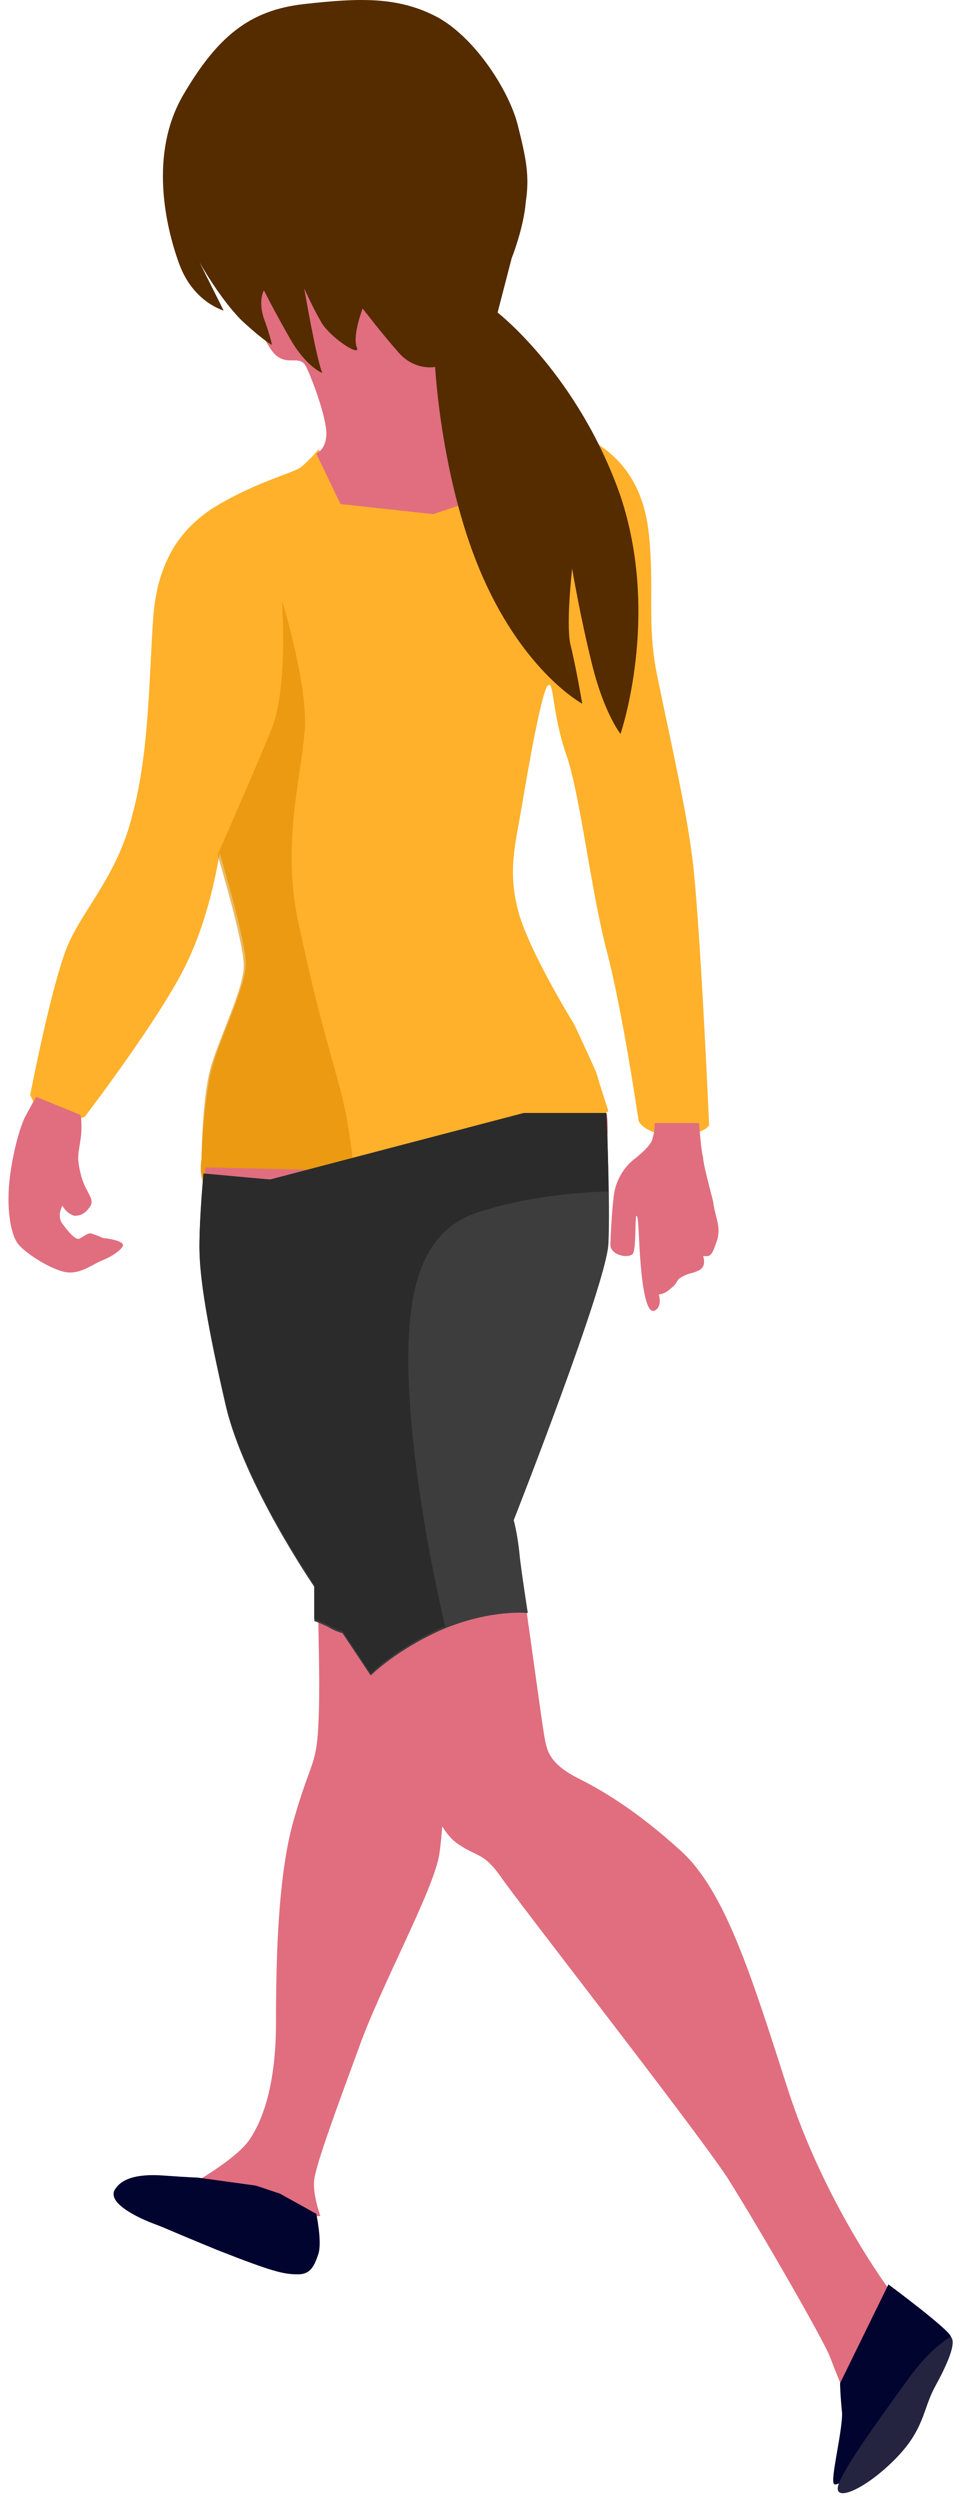 <svg width="48" height="124" viewBox="0 0 48 124" fill="none" xmlns="http://www.w3.org/2000/svg">
<path d="M25.1 20.9C25.1 20.9 27.1 20.901 28.9 21.601C30.6 22.401 31.9 23.8 32.2 26.4C32.5 29.1 32.1 30.9 32.6 33.4C33.1 35.9 34 39.801 34.3 42.101C34.7 44.401 35.2 55.8 35.2 55.8C35.2 55.8 35 56.3 33.5 56.3C32 56.3 31.7 55.601 31.7 55.601C31.7 55.601 30.9 50.101 30.1 47.101C29.3 44.001 28.8 39.4 28.1 37.4C27.4 35.4 27.5 33.7 27.2 34.001C26.9 34.2 26.2 38.2 25.9 40.001C25.6 41.8 25.2 43.101 25.7 45.101C26.2 47.101 28.5 50.8 28.5 50.8C28.5 50.8 29.3 52.5 29.6 53.2C29.8 53.9 30.2 55.101 30.2 55.101C30.2 55.101 25.9 58.3 17.4 59.7C9 61.1 10 57.501 10 57.501C10 57.501 10.1 54.3 10.6 52.7C11.1 51.1 12.2 48.901 12.2 47.8C12.2 46.6 10.9 42.3 10.9 42.3C10.9 42.3 10.5 45.2 9.3 47.7C8.1 50.3 4.2 55.4 4.2 55.4C4.2 55.4 3.4 55.7 2.6 55.4C1.8 55.2 1.5 54.3 1.5 54.3C1.5 54.3 2.6 48.6 3.4 46.8C4.2 45.001 5.9 43.3 6.6 40.3C7.4 37.3 7.4 33.6 7.6 30.7C7.8 27.8 9 26.101 10.9 25C12.8 23.901 14.4 23.5 14.9 23.2C15.4 22.8 15.8 22.3 15.8 22.3C15.8 22.3 17.8 24.5 21.2 23.9C25.7 23.3 25.1 20.9 25.1 20.9Z" fill="#FFB12B"/>
<path opacity="0.6" d="M10.5 52.8C11 51.2 12.1 49 12.1 47.9C12.1 46.7 10.8 42.4 10.8 42.4C10.8 42.4 12.7 38.101 13.5 36.101C14.3 34.101 14 29.8 14 29.8C14 29.8 15.4 34.3 15.1 36.501C14.9 38.7 14 42 14.8 45.7C15.6 49.4 15.8 50.1 16.8 53.7C17.5 56.2 17.6 58.6 17.7 59.8C17.6 59.8 17.5 59.8 17.4 59.9C9 61.3 10 57.7 10 57.7C10 57.7 10 54.401 10.5 52.8Z" fill="#DE8A02"/>
<path d="M4 55.3C4 55.3 4.1 55.8 4 56.501C3.9 57.2 3.8 57.4 4 58.2C4.2 59.1 4.7 59.401 4.5 59.8C4.3 60.1 4.1 60.3 3.7 60.3C3.3 60.2 3.1 59.8 3.1 59.8C3.1 59.8 2.8 60.3 3.1 60.7C3.4 61.1 3.8 61.6 4 61.4C4.2 61.3 4.4 61.1 4.6 61.2C4.9 61.3 5.1 61.4 5.1 61.4C5.1 61.4 6.2 61.501 6.1 61.8C6 62.001 5.6 62.3 5.1 62.501C4.6 62.7 4 63.201 3.3 63.101C2.6 63.001 1.3 62.2 0.9 61.7C0.5 61.2 0.3 59.8 0.5 58.3C0.7 56.8 1.1 55.6 1.3 55.3C1.5 54.901 1.8 54.4 1.8 54.4L4 55.3Z" fill="#E06E7F"/>
<path d="M34.7 55.7C34.7 55.7 34.8 57.1 34.9 57.4C34.9 57.7 35.2 58.801 35.4 59.601C35.5 60.401 35.8 60.8 35.6 61.501C35.4 62.1 35.3 62.3 35.1 62.3C34.9 62.3 34.9 62.3 34.9 62.3C34.9 62.3 35.1 62.8 34.7 63.001C34.3 63.2 34.3 63.1 33.9 63.3C33.5 63.501 33.7 63.6 33.3 63.9C33 64.2 32.7 64.2 32.7 64.2C32.7 64.2 32.9 64.8 32.5 65.001C32.1 65.201 31.9 63.9 31.8 62.7C31.7 61.5 31.7 60.3 31.6 60.3C31.5 60.3 31.6 62 31.4 62.2C31.2 62.4 30.4 62.3 30.3 61.8C30.3 61.3 30.4 59.601 30.5 59.101C30.6 58.601 30.9 57.9 31.6 57.4C32.2 56.9 32.4 56.6 32.4 56.4C32.5 56.2 32.5 55.7 32.5 55.7H34.7Z" fill="#E06E7F"/>
<path d="M30.1 55.2C30.1 55.2 30.4 55.7 29.7 61.001C29 66.3 25 73.7 24.5 75.2C24 76.7 22.6 81.1 22.4 82.8C22.2 84.4 22.1 90.201 21.8 92.001C21.5 93.8 18.9 98.501 17.8 101.601C16.7 104.601 15.7 107.301 15.6 108.101C15.5 108.801 15.9 109.9 15.9 109.9C15.9 109.9 14.5 110.2 12.5 109.5C10.6 108.8 9.9 108.101 9.9 108.101C9.9 108.101 11.8 107.001 12.4 106.101C13 105.201 13.7 103.501 13.7 100.301C13.7 97.1 13.8 92.9 14.6 90.2C15.4 87.4 15.7 87.601 15.8 85.601C15.9 83.701 15.8 81.301 15.8 80.101C15.9 78.901 18.4 64.8 18.4 64.8L21 58.001L30.1 55.2Z" fill="#E06E7F"/>
<path d="M10.2 57.9C10.2 57.9 9.8 61.501 10.2 64.3C10.6 67.1 12.3 72.301 13.8 75.101C15.3 77.801 19.7 85.201 20.1 86.501C20.5 87.8 20.9 89.001 21.3 89.501C21.7 90.001 22 91.001 22.8 91.501C23.7 92.1 24 91.9 24.8 93.001C25.6 94.201 34.3 105.3 36.1 108C37.8 110.7 40.9 116.1 41.2 116.9C41.5 117.7 41.8 118.4 41.8 118.4C41.8 118.4 44.1 117.001 44.4 115.801C44.8 114.601 44.1 113.5 44.1 113.5C44.1 113.5 40.9 109.201 39.1 103.601C37.3 98.001 36 93.8 33.8 91.8C31.6 89.8 29.9 88.8 28.7 88.2C27.5 87.6 27.2 87.001 27.1 86.501C26.9 86.001 25.5 74.001 24.4 70.001C23.3 66.001 22.4 63.5 21.7 61.4C20.9 59.4 20.1 58.3 20.1 58.3L19.1 58.101L10.2 57.9Z" fill="#E06E7F"/>
<path d="M44.1 113.301C44.1 113.301 47.2 115.6 47.2 115.9C47.2 116.2 45.7 118.301 44.3 120.301C42.9 122.301 41.6 123.4 41.4 123.2C41.2 123 41.8 120.7 41.8 119.7C41.7 118.7 41.7 118.2 41.7 118.2L44.1 113.301Z" fill="#00042F"/>
<path d="M47.2 115.9C47.5 116.2 47 117.3 46.4 118.4C45.8 119.5 45.9 120.5 44.4 122C42.9 123.5 41.4 124.101 41.6 123.301C41.8 122.501 43.7 119.901 45 118.101C46.2 116.401 47.2 115.9 47.2 115.9Z" fill="#242440"/>
<path d="M15.7 109.801C15.7 109.801 16 111.201 15.8 111.801C15.6 112.401 15.4 112.801 14.8 112.801C14.1 112.801 13.6 112.701 10.8 111.601C7.4 110.201 8.7 110.701 7.4 110.201C6.2 109.701 5.4 109.101 5.7 108.601C6 108.101 6.7 107.8 8.1 107.9C9.5 108 9.8 108.001 9.8 108.001L12.7 108.4L13.9 108.801L15.7 109.801Z" fill="#00042F"/>
<path d="M25.1 20.9C25.1 20.9 24 21.201 22.9 19.101C21.8 17.001 22.5 14.3 22.5 14.3L18.6 11.501L15.3 9.801H12.5L11.5 12.001C11.5 12.001 11 12.5 11.9 14.2C12.8 15.9 13.2 17.3 13.8 17.7C14.4 18.1 14.9 17.6 15.2 18.2C15.5 18.8 16.2 20.701 16.2 21.5C16.2 22.3 15.7 22.5 15.7 22.5L16.9 25L21.5 25.5L24.5 24.5L25.7 22.9L25.9 21.9L25.1 20.9Z" fill="#E06E7F"/>
<path d="M16 18.501C16 18.501 15.2 18.201 14.4 16.801C13.6 15.401 13.1 14.4 13.1 14.4C13.1 14.4 12.8 14.901 13.1 15.801C13.4 16.601 13.5 17.101 13.5 17.101C13.5 17.101 13.2 17 12 15.9C10.9 14.8 9.9 13.001 9.9 13.001L11.1 15.4C11.1 15.4 9.6 15.001 8.9 13.101C8.2 11.201 7.4 7.601 9.1 4.701C10.8 1.801 12.4 0.501 15.1 0.201C17.8 -0.099 19.8 -0.2 21.8 0.9C23.7 2 25.3 4.601 25.7 6.201C26.1 7.801 26.3 8.701 26.1 10.001C26 11.301 25.4 12.801 25.4 12.801L24.7 15.501C24.7 15.501 28.7 18.601 30.8 24.601C32.8 30.601 30.8 36.401 30.8 36.401C30.8 36.401 30 35.401 29.4 33.001C28.8 30.601 28.4 28.201 28.4 28.201C28.4 28.201 28.1 30.8 28.3 31.901C28.6 33.1 28.9 34.901 28.9 34.901C28.9 34.901 26.1 33.401 24 28.701C21.9 24 21.6 18.201 21.6 18.201C21.6 18.201 20.6 18.401 19.8 17.501C19 16.601 18 15.301 18 15.301C18 15.301 17.5 16.601 17.7 17.201C18 17.8 16.3 16.701 15.9 15.9C15.5 15.2 15.1 14.301 15.1 14.301C15.1 14.301 15.7 17.801 16 18.501Z" fill="#552B00"/>
<path d="M30.1 55.2C30.1 55.2 30.3 59.7 30.2 61.7C30.1 63.7 25.5 75.4 25.5 75.4C25.5 75.4 25.7 76.1 25.8 77.2C25.9 78.1 26.2 80.001 26.2 80.001C26.2 80.001 24.4 79.8 22 80.8C19.7 81.8 18.4 83.101 18.4 83.101L17 81.001C17 81.001 16.6 80.9 16.3 80.7C15.9 80.5 15.6 80.4 15.6 80.4V78.7C15.6 78.7 12.1 73.6 11.2 69.7C10.3 65.8 9.9 63.4 9.9 61.9C9.9 60.4 10.1 58.3 10.1 58.3L13.5 58.501L26.1 55.2H30.1Z" fill="#3D3D3D"/>
<path d="M13.4 58.501L26 55.2H30.1C30.1 55.2 30.2 57.201 30.2 59.101C29.6 59.101 26.6 59.201 23.8 60.101C20.6 61.101 19.8 64.6 20.5 71.4C20.9 75.2 21.6 78.5 22.1 80.7H22C19.7 81.7 18.4 83.001 18.4 83.001L17 80.9C17 80.9 16.6 80.801 16.3 80.601C15.9 80.401 15.6 80.3 15.6 80.3V78.601C15.6 78.601 12.1 73.501 11.2 69.601C10.3 65.701 9.9 63.3 9.9 61.8C9.9 60.3 10.1 58.2 10.1 58.2L13.4 58.501Z" fill="#2B2B2B"/>
</svg>
